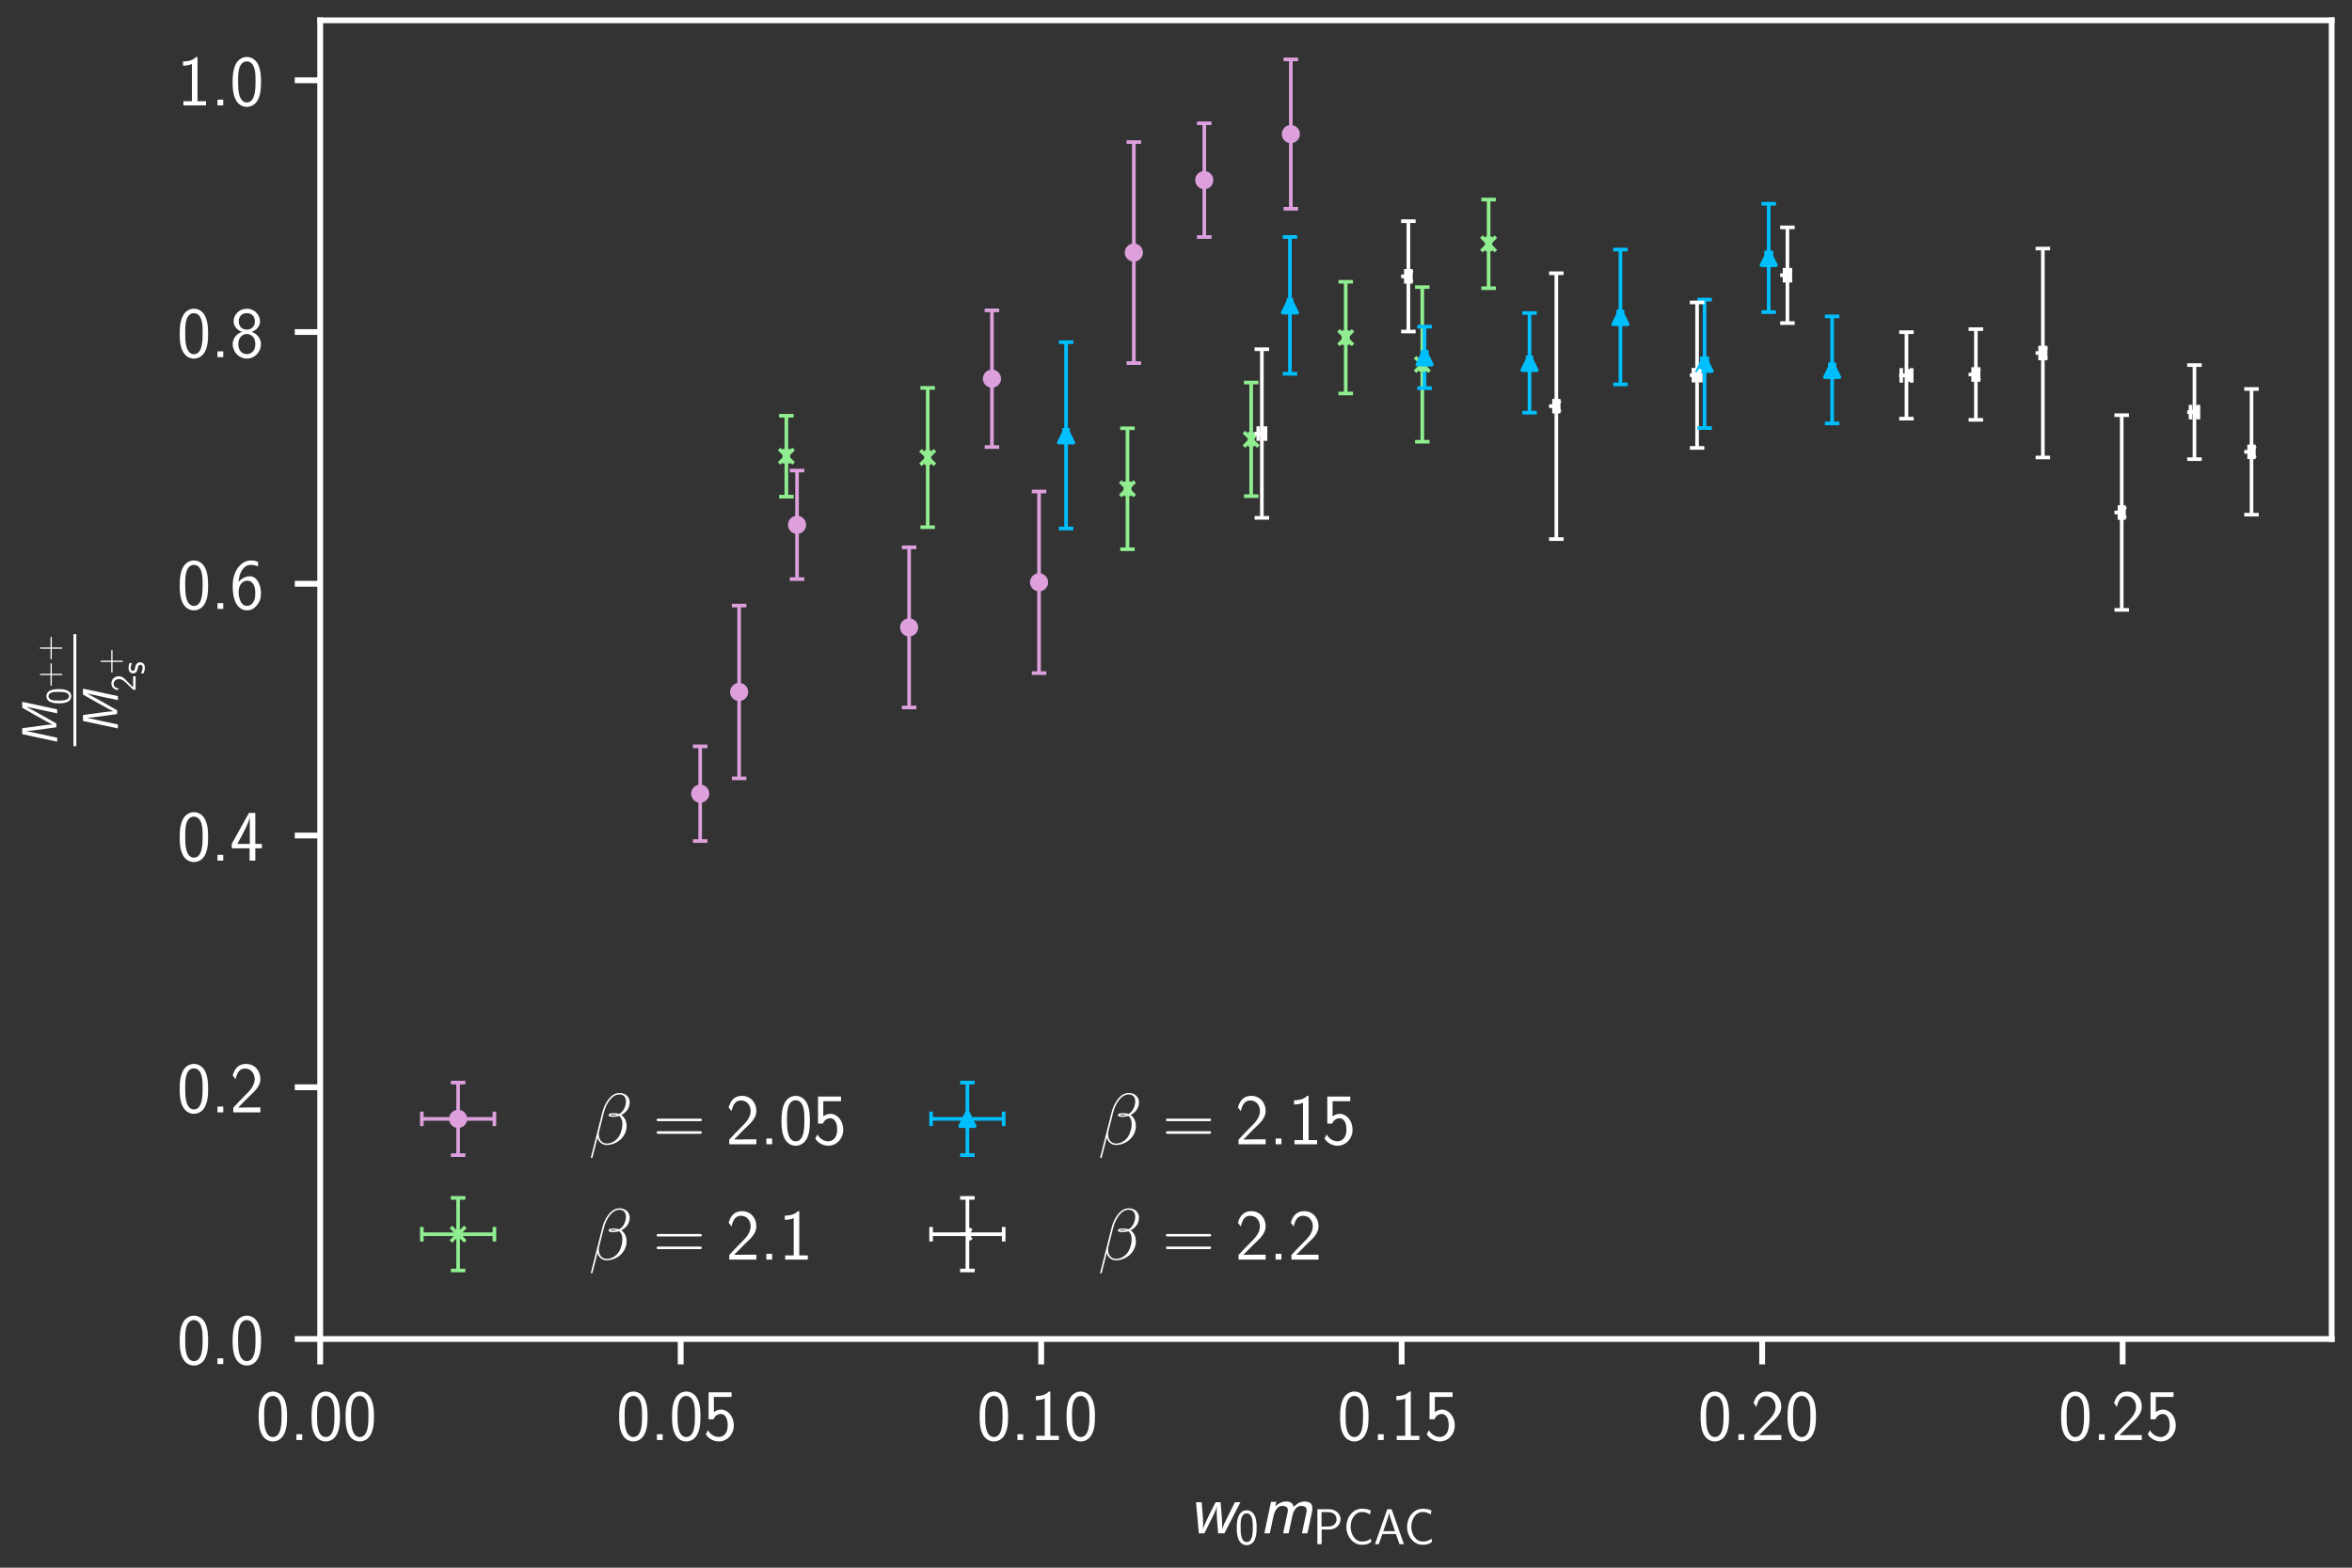 <?xml version="1.0" encoding="utf-8" standalone="no"?>
<!DOCTYPE svg PUBLIC "-//W3C//DTD SVG 1.1//EN"
  "http://www.w3.org/Graphics/SVG/1.1/DTD/svg11.dtd">
<!-- Created with matplotlib (https://matplotlib.org/) -->
<svg height="216pt" version="1.1" viewBox="0 0 324 216" width="324pt" xmlns="http://www.w3.org/2000/svg" xmlns:xlink="http://www.w3.org/1999/xlink">
 <rect x="0" y="0" width="324" height="216" fill="#333333" stroke="none"/>
 <defs>
  <style type="text/css">*{stroke-linecap:butt;stroke-linejoin:round;}</style>
 </defs>
 <g id="figure_1">
  <g id="patch_1">
   <path d="M 0 216 
L 324 216 
L 324 0 
L 0 0 
z
" style="fill:none;"/>
  </g>
  <g id="axes_1">
   <g id="patch_2">
    <path d="M 44.108 184.489 
L 321.2 184.489 
L 321.2 2.8 
L 44.108 2.8 
z
" style="fill:none;"/>
   </g>
   <g id="matplotlib.axis_1">
    <g id="xtick_1">
     <g id="line2d_1">
      <defs>
       <path d="M 0 0 
L 0 3.5 
" id="m3d41e8d9a0" style="stroke:#ffffff;stroke-width:0.8;"/>
      </defs>
      <g>
       <use style="fill:#ffffff;stroke:#ffffff;stroke-width:0.8;" x="44.108" xlink:href="#m3d41e8d9a0" y="184.489"/>
      </g>
     </g>
     <g id="text_1">
      <!-- $\mathdefault{0.00}$ -->
      <g style="fill:#ffffff;" transform="translate(35.253 198.407)scale(0.1 -0.1)">
       <defs>
        <path d="M 43.094 32.391 
C 43.094 38.109 43 48.75 38.906 56.984 
C 34.797 64.891 28.203 67 23.5 67 
C 16.703 67 10.906 62.984 7.906 56.578 
C 4.703 49.859 3.797 42.938 3.797 32.391 
C 3.797 25.172 4.094 16.344 7.703 8.609 
C 11.797 0.094 18.703 -2 23.406 -2 
C 29.594 -2 35.594 1.297 39 8.203 
C 42.5 15.438 43.094 23.359 43.094 32.391 
z
M 23.406 4.094 
C 15.797 4.094 13.5 12.828 12.797 15.734 
C 11.594 20.75 11.406 25.562 11.406 33.5 
C 11.406 39.719 11.406 46.75 13.297 52.266 
C 15.594 58.688 19.594 60.891 23.406 60.891 
C 30.797 60.891 33.203 53.469 34 50.859 
C 35.5 45.547 35.5 39.312 35.5 33.5 
C 35.5 24.156 35.5 4.094 23.406 4.094 
z
" id="CMSS17-48"/>
        <path d="M 17 8 
L 9 8 
L 9 0 
L 17 0 
z
" id="CMSS17-46"/>
       </defs>
       <use transform="scale(0.996)" xlink:href="#CMSS17-48"/>
       <use transform="translate(46.844 0)scale(0.996)" xlink:href="#CMSS17-46"/>
       <use transform="translate(72.868 0)scale(0.996)" xlink:href="#CMSS17-48"/>
       <use transform="translate(119.711 0)scale(0.996)" xlink:href="#CMSS17-48"/>
      </g>
     </g>
    </g>
    <g id="xtick_2">
     <g id="line2d_2">
      <g>
       <use style="fill:#ffffff;stroke:#ffffff;stroke-width:0.8;" x="93.768" xlink:href="#m3d41e8d9a0" y="184.489"/>
      </g>
     </g>
     <g id="text_2">
      <!-- $\mathdefault{0.05}$ -->
      <g style="fill:#ffffff;" transform="translate(84.912 198.407)scale(0.1 -0.1)">
       <defs>
        <path d="M 14.594 59.594 
L 39.094 59.594 
L 39.094 66 
L 7.297 66 
L 7.297 28.594 
L 14 28.594 
C 15.797 32.859 19.5 36 24.297 36 
C 28.797 36 33.797 31.938 33.797 20.297 
C 33.797 7.844 26.703 4.188 21.5 4.188 
C 15.094 4.188 9.203 8.141 6.594 13.609 
L 3.406 7.938 
C 8 0.797 15.5 -2 21.5 -2 
C 33.094 -2 42.203 7.938 42.203 20.094 
C 42.203 32.547 34.094 42.094 24.406 42.094 
C 20.906 42.094 17.5 40.891 14.594 38.5 
z
" id="CMSS17-53"/>
       </defs>
       <use transform="scale(0.996)" xlink:href="#CMSS17-48"/>
       <use transform="translate(46.844 0)scale(0.996)" xlink:href="#CMSS17-46"/>
       <use transform="translate(72.868 0)scale(0.996)" xlink:href="#CMSS17-48"/>
       <use transform="translate(119.711 0)scale(0.996)" xlink:href="#CMSS17-53"/>
      </g>
     </g>
    </g>
    <g id="xtick_3">
     <g id="line2d_3">
      <g>
       <use style="fill:#ffffff;stroke:#ffffff;stroke-width:0.8;" x="143.427" xlink:href="#m3d41e8d9a0" y="184.489"/>
      </g>
     </g>
     <g id="text_3">
      <!-- $\mathdefault{0.10}$ -->
      <g style="fill:#ffffff;" transform="translate(134.572 198.407)scale(0.1 -0.1)">
       <defs>
        <path d="M 28.406 67 
L 26.5 67 
C 21.094 61.703 14.797 60.969 8.406 60.797 
L 8.406 55 
C 11.297 55.094 16 55.297 20.703 57.391 
L 20.703 5.797 
L 8.906 5.797 
L 8.906 0 
L 40.203 0 
L 40.203 5.797 
L 28.406 5.797 
z
" id="CMSS17-49"/>
       </defs>
       <use transform="scale(0.996)" xlink:href="#CMSS17-48"/>
       <use transform="translate(46.844 0)scale(0.996)" xlink:href="#CMSS17-46"/>
       <use transform="translate(72.868 0)scale(0.996)" xlink:href="#CMSS17-49"/>
       <use transform="translate(119.711 0)scale(0.996)" xlink:href="#CMSS17-48"/>
      </g>
     </g>
    </g>
    <g id="xtick_4">
     <g id="line2d_4">
      <g>
       <use style="fill:#ffffff;stroke:#ffffff;stroke-width:0.8;" x="193.087" xlink:href="#m3d41e8d9a0" y="184.489"/>
      </g>
     </g>
     <g id="text_4">
      <!-- $\mathdefault{0.15}$ -->
      <g style="fill:#ffffff;" transform="translate(184.231 198.407)scale(0.1 -0.1)">
       <use transform="scale(0.996)" xlink:href="#CMSS17-48"/>
       <use transform="translate(46.844 0)scale(0.996)" xlink:href="#CMSS17-46"/>
       <use transform="translate(72.868 0)scale(0.996)" xlink:href="#CMSS17-49"/>
       <use transform="translate(119.711 0)scale(0.996)" xlink:href="#CMSS17-53"/>
      </g>
     </g>
    </g>
    <g id="xtick_5">
     <g id="line2d_5">
      <g>
       <use style="fill:#ffffff;stroke:#ffffff;stroke-width:0.8;" x="242.746" xlink:href="#m3d41e8d9a0" y="184.489"/>
      </g>
     </g>
     <g id="text_5">
      <!-- $\mathdefault{0.20}$ -->
      <g style="fill:#ffffff;" transform="translate(233.891 198.407)scale(0.1 -0.1)">
       <defs>
        <path d="M 25.797 21.141 
C 28.594 24.031 32.797 27.516 35.703 31 
C 38.5 34.391 42.203 39.172 42.203 46.141 
C 42.203 57.109 34.797 67 22.203 67 
C 12.297 67 6.594 60.797 3.906 51.125 
L 7.797 45.75 
C 10 54.812 13.094 60.594 20.906 60.594 
C 29.5 60.594 34.297 53.609 34.297 45.938 
C 34.297 36.781 27.297 29.703 22 24.422 
C 16.094 18.547 10.297 12.578 4.703 6.391 
L 4.703 0 
L 42.203 0 
L 42.203 6.797 
L 25.203 6.797 
C 24 6.797 22.797 6.688 21.594 6.688 
L 11.594 6.688 
L 11.594 6.797 
z
" id="CMSS17-50"/>
       </defs>
       <use transform="scale(0.996)" xlink:href="#CMSS17-48"/>
       <use transform="translate(46.844 0)scale(0.996)" xlink:href="#CMSS17-46"/>
       <use transform="translate(72.868 0)scale(0.996)" xlink:href="#CMSS17-50"/>
       <use transform="translate(119.711 0)scale(0.996)" xlink:href="#CMSS17-48"/>
      </g>
     </g>
    </g>
    <g id="xtick_6">
     <g id="line2d_6">
      <g>
       <use style="fill:#ffffff;stroke:#ffffff;stroke-width:0.8;" x="292.406" xlink:href="#m3d41e8d9a0" y="184.489"/>
      </g>
     </g>
     <g id="text_6">
      <!-- $\mathdefault{0.25}$ -->
      <g style="fill:#ffffff;" transform="translate(283.55 198.407)scale(0.1 -0.1)">
       <use transform="scale(0.996)" xlink:href="#CMSS17-48"/>
       <use transform="translate(46.844 0)scale(0.996)" xlink:href="#CMSS17-46"/>
       <use transform="translate(72.868 0)scale(0.996)" xlink:href="#CMSS17-50"/>
       <use transform="translate(119.711 0)scale(0.996)" xlink:href="#CMSS17-53"/>
      </g>
     </g>
    </g>
    <g id="text_7">
     <!-- $w_0 m_{\mathrm{PCAC}}$ -->
     <g style="fill:#ffffff;" transform="translate(163.723 211.263)scale(0.1 -0.1)">
      <defs>
       <path d="M 71.797 43 
L 64.203 43 
L 53.297 21.297 
C 50.5 15.797 47.5 9.188 46.5 5.797 
L 46.406 5.797 
C 46.5 7 46.594 8.891 46.594 10.594 
C 46.594 15.5 45.906 24.797 45.797 25.594 
L 44.406 43 
L 37.5 43 
C 36.297 40.688 22.203 13.797 20 5.797 
L 19.906 5.797 
C 20.203 7.594 20.203 8.797 20.203 12.391 
C 20.203 18 19.906 22.188 19.594 25.797 
L 18.203 43 
L 10.406 43 
L 14.297 0 
L 21.906 0 
C 22.594 1.297 25.297 6.688 26.5 9.094 
C 31.203 18.391 38.203 32.094 39.297 37.188 
L 39.406 37.188 
C 39.094 35.391 39 32.797 39 30.297 
C 39 24.297 39.297 20.188 39.797 14.391 
L 41 0 
L 49.703 0 
z
" id="CMSSI17-119"/>
       <path d="M 73.297 29.547 
C 73.5 30.344 73.797 32.766 73.797 34.578 
C 73.797 37.188 73.797 44 63.406 44 
C 55.594 44 50.406 39.094 47.797 36.484 
C 47 41.891 43.203 44 37.406 44 
C 29.906 44 24.406 39.188 22.594 37.281 
L 23.906 43.484 
L 16.594 43.484 
L 7.406 0 
L 15 0 
L 19.594 21.703 
C 20.5 26.125 23.094 37.891 32.297 37.891 
C 36.906 37.891 39.906 36.281 39.906 31.859 
C 39.906 30.453 39.797 30.047 39.703 29.547 
L 33.406 0 
L 41 0 
L 45.594 21.703 
C 46.5 26.125 49.094 37.891 58.297 37.891 
C 62.906 37.891 65.906 36.281 65.906 31.859 
C 65.906 30.453 65.797 30.047 65.703 29.547 
L 59.406 0 
L 67 0 
z
" id="CMSSI17-109"/>
       <path d="M 32.906 29 
C 44.906 29 54.703 38.234 54.703 49.047 
C 54.703 59.656 45.297 69 32.297 69 
L 8.906 69 
L 8.906 0 
L 17.297 0 
L 17.297 29 
z
M 30.094 63.391 
C 41.703 63.391 46.797 56.219 46.797 49.047 
C 46.797 42.359 42.094 34.797 30.094 34.797 
L 17.094 34.797 
L 17.094 63.391 
z
" id="CMSS17-80"/>
       <path d="M 54.703 11.016 
C 48 6.5 44.906 5.188 36.797 5.188 
C 22.797 5.188 14.594 20.375 14.594 34.234 
C 14.594 49.016 23 63.594 37.203 63.594 
C 43.594 63.594 47.797 61.781 52.906 58.562 
L 54.297 66.484 
C 49.5 68.891 43.406 70 37.297 70 
C 18.094 70 6.203 52.234 6.203 34.234 
C 6.203 14.438 20.297 -1.203 36.297 -1.203 
C 44.906 -1.203 47.906 -0.5 55.297 4.188 
z
" id="CMSS17-67"/>
       <path d="M 35.5 69 
L 26.906 69 
L 2.594 0 
L 10.203 0 
L 17.203 20 
L 44 20 
L 51.094 0 
L 59.797 0 
z
M 42.094 25.594 
L 19.094 25.594 
C 23.906 39.531 29.906 56.844 30.594 61.312 
L 30.703 61.312 
C 31.406 57.234 33.406 51.266 35.094 46.188 
z
" id="CMSS17-65"/>
      </defs>
      <use transform="scale(0.996)" xlink:href="#CMSSI17-119"/>
      <use transform="translate(63.82 -14.944)scale(0.697)" xlink:href="#CMSS17-48"/>
      <use transform="translate(97.108 0)scale(0.996)" xlink:href="#CMSSI17-109"/>
      <use transform="translate(171.337 -14.944)scale(0.697)" xlink:href="#CMSS17-80"/>
      <use transform="translate(213.152 -14.944)scale(0.697)" xlink:href="#CMSS17-67"/>
      <use transform="translate(255.051 -14.944)scale(0.697)" xlink:href="#CMSS17-65"/>
      <use transform="translate(296.781 -14.944)scale(0.697)" xlink:href="#CMSS17-67"/>
     </g>
    </g>
   </g>
   <g id="matplotlib.axis_2">
    <g id="ytick_1">
     <g id="line2d_7">
      <defs>
       <path d="M 0 0 
L -3.5 0 
" id="mf38bda8c20" style="stroke:#ffffff;stroke-width:0.8;"/>
      </defs>
      <g>
       <use style="fill:#ffffff;stroke:#ffffff;stroke-width:0.8;" x="44.108" xlink:href="#mf38bda8c20" y="184.489"/>
      </g>
     </g>
     <g id="text_8">
      <!-- $\mathdefault{0.0}$ -->
      <g style="fill:#ffffff;" transform="translate(24.378 187.948)scale(0.1 -0.1)">
       <use transform="scale(0.996)" xlink:href="#CMSS17-48"/>
       <use transform="translate(46.844 0)scale(0.996)" xlink:href="#CMSS17-46"/>
       <use transform="translate(72.868 0)scale(0.996)" xlink:href="#CMSS17-48"/>
      </g>
     </g>
    </g>
    <g id="ytick_2">
     <g id="line2d_8">
      <g>
       <use style="fill:#ffffff;stroke:#ffffff;stroke-width:0.8;" x="44.108" xlink:href="#mf38bda8c20" y="149.804"/>
      </g>
     </g>
     <g id="text_9">
      <!-- $\mathdefault{0.2}$ -->
      <g style="fill:#ffffff;" transform="translate(24.378 153.263)scale(0.1 -0.1)">
       <use transform="scale(0.996)" xlink:href="#CMSS17-48"/>
       <use transform="translate(46.844 0)scale(0.996)" xlink:href="#CMSS17-46"/>
       <use transform="translate(72.868 0)scale(0.996)" xlink:href="#CMSS17-50"/>
      </g>
     </g>
    </g>
    <g id="ytick_3">
     <g id="line2d_9">
      <g>
       <use style="fill:#ffffff;stroke:#ffffff;stroke-width:0.8;" x="44.108" xlink:href="#mf38bda8c20" y="115.119"/>
      </g>
     </g>
     <g id="text_10">
      <!-- $\mathdefault{0.4}$ -->
      <g style="fill:#ffffff;" transform="translate(24.378 118.579)scale(0.1 -0.1)">
       <defs>
        <path d="M 35.203 17 
L 44.297 17 
L 44.297 23.094 
L 35.203 23.094 
L 35.203 66 
L 26.406 66 
L 2.594 23.094 
L 2.594 17 
L 27.297 17 
L 27.297 0 
L 35.203 0 
z
M 10.297 23.094 
C 16.094 33.422 27.594 54.281 27.594 61.359 
L 27.594 23.094 
z
" id="CMSS17-52"/>
       </defs>
       <use transform="scale(0.996)" xlink:href="#CMSS17-48"/>
       <use transform="translate(46.844 0)scale(0.996)" xlink:href="#CMSS17-46"/>
       <use transform="translate(72.868 0)scale(0.996)" xlink:href="#CMSS17-52"/>
      </g>
     </g>
    </g>
    <g id="ytick_4">
     <g id="line2d_10">
      <g>
       <use style="fill:#ffffff;stroke:#ffffff;stroke-width:0.8;" x="44.108" xlink:href="#mf38bda8c20" y="80.435"/>
      </g>
     </g>
     <g id="text_11">
      <!-- $\mathdefault{0.6}$ -->
      <g style="fill:#ffffff;" transform="translate(24.378 83.894)scale(0.1 -0.1)">
       <defs>
        <path d="M 39 64.984 
C 34.797 66.688 31.797 67 29 67 
C 16 67 3.906 53.25 3.906 31.609 
C 3.906 4.188 15.406 -2 23.594 -2 
C 28.094 -2 32.594 -0.609 36.906 4.391 
C 41.297 9.672 43 14.062 43 21.75 
C 43 34.109 36.906 45.094 27.797 45.094 
C 21.203 45.094 15.5 41.594 12 37.203 
C 13 51.406 19.594 60.891 29.094 60.891 
C 31.703 60.891 35.094 60.484 39 58.75 
z
M 12.094 21.438 
C 12.094 22.234 12.094 22.734 12.203 24.234 
C 12.203 32.016 16.703 39 24 39 
C 28.703 39 31.094 36.5 32.906 33.406 
C 35 29.516 35.094 25.828 35.094 21.75 
C 35.094 17.859 35.094 13.969 32.797 9.969 
C 30.906 6.891 28.406 4.188 23.594 4.188 
C 14.094 4.188 12.5 17.453 12.094 21.438 
z
" id="CMSS17-54"/>
       </defs>
       <use transform="scale(0.996)" xlink:href="#CMSS17-48"/>
       <use transform="translate(46.844 0)scale(0.996)" xlink:href="#CMSS17-46"/>
       <use transform="translate(72.868 0)scale(0.996)" xlink:href="#CMSS17-54"/>
      </g>
     </g>
    </g>
    <g id="ytick_5">
     <g id="line2d_11">
      <g>
       <use style="fill:#ffffff;stroke:#ffffff;stroke-width:0.8;" x="44.108" xlink:href="#mf38bda8c20" y="45.75"/>
      </g>
     </g>
     <g id="text_12">
      <!-- $\mathdefault{0.8}$ -->
      <g style="fill:#ffffff;" transform="translate(24.378 49.209)scale(0.1 -0.1)">
       <defs>
        <path d="M 30.203 35.094 
C 37.797 37.594 41.703 43.641 41.703 49.594 
C 41.703 58.969 33.703 67 23.5 67 
C 12.906 67 5.203 58.672 5.203 49.594 
C 5.203 43.734 9 37.688 16.703 35.094 
C 6.906 31.297 3.906 23.688 3.906 18 
C 3.906 7 12.797 -2 23.406 -2 
C 34.406 -2 43 7.188 43 18 
C 43 24.594 39.094 31.594 30.203 35.094 
z
M 23.5 38.094 
C 16.797 38.094 12.297 42.625 12.297 49.484 
C 12.297 56.453 16.797 60.891 23.5 60.891 
C 29.703 60.891 34.594 56.859 34.594 49.484 
C 34.594 42.234 29.797 38.094 23.5 38.094 
z
M 23.5 4.188 
C 17.797 4.188 11.703 8.094 11.703 18.094 
C 11.703 28.391 18.5 32 23.406 32 
C 28.797 32 35.203 28.188 35.203 18.094 
C 35.203 7.688 28.594 4.188 23.5 4.188 
z
" id="CMSS17-56"/>
       </defs>
       <use transform="scale(0.996)" xlink:href="#CMSS17-48"/>
       <use transform="translate(46.844 0)scale(0.996)" xlink:href="#CMSS17-46"/>
       <use transform="translate(72.868 0)scale(0.996)" xlink:href="#CMSS17-56"/>
      </g>
     </g>
    </g>
    <g id="ytick_6">
     <g id="line2d_12">
      <g>
       <use style="fill:#ffffff;stroke:#ffffff;stroke-width:0.8;" x="44.108" xlink:href="#mf38bda8c20" y="11.065"/>
      </g>
     </g>
     <g id="text_13">
      <!-- $\mathdefault{1.0}$ -->
      <g style="fill:#ffffff;" transform="translate(24.378 14.525)scale(0.1 -0.1)">
       <use transform="scale(0.996)" xlink:href="#CMSS17-49"/>
       <use transform="translate(46.844 0)scale(0.996)" xlink:href="#CMSS17-46"/>
       <use transform="translate(72.868 0)scale(0.996)" xlink:href="#CMSS17-48"/>
      </g>
     </g>
    </g>
    <g id="text_14">
     <!-- $\frac{M_{0^{++}}}{M_{2^+_{\mathrm{s}}}}$ -->
     <g style="fill:#ffffff;" transform="translate(12.806 102.815)rotate(-90)scale(0.1 -0.1)">
      <defs>
       <path d="M 87.703 69 
L 76 69 
L 59.406 39.859 
L 51.094 24.844 
C 48.5 20.172 44.094 12.234 43 9.25 
L 42.906 9.25 
C 42.906 14.422 42 21.766 41.297 26.734 
L 35.5 69 
L 23.797 69 
L 9 0 
L 16.797 0 
L 30 61.125 
L 30 60.031 
C 30 56.359 31.594 43.328 32.703 35.281 
L 37.406 1.594 
L 44.906 1.594 
L 62.406 32.297 
L 70.594 47.109 
C 71 47.812 77.797 60.234 77.906 60.828 
L 78 60.828 
L 65 0 
L 72.906 0 
z
" id="CMSSI17-77"/>
       <path d="M 38.297 23 
L 64.703 23 
C 66.094 23 67.797 23 67.797 24.688 
C 67.797 26.5 66.203 26.5 64.703 26.5 
L 38.297 26.5 
L 38.297 52.891 
C 38.297 54.297 38.297 56 36.594 56 
C 34.797 56 34.797 54.391 34.797 52.891 
L 34.797 26.5 
L 8.297 26.5 
C 6.906 26.5 5.203 26.5 5.203 24.797 
C 5.203 23 6.797 23 8.297 23 
L 34.797 23 
L 34.797 -3.031 
C 34.797 -4.406 34.797 -6.109 36.5 -6.109 
C 38.297 -6.109 38.297 -4.516 38.297 -3.031 
z
" id="CMSS17-43"/>
       <path d="M 32.203 40.984 
C 26.297 43.797 21.703 44 18.703 44 
C 11.594 44 3.094 41.484 3.094 31.391 
C 3.094 21.297 14.094 19.094 17.094 18.484 
C 21.703 17.594 26.797 16.594 26.797 11.594 
C 26.797 5.297 19.594 5.297 18.297 5.297 
C 14.297 5.297 8.797 6.391 3.797 9.984 
L 2.594 3.297 
C 8.297 0 13.797 -1 18.406 -1 
C 30.703 -1 33.797 6.5 33.797 12.188 
C 33.797 17.094 31 20.391 29.094 21.891 
C 25.797 24.484 24.594 24.797 16.406 26.484 
C 15 26.688 10.094 27.797 10.094 32.297 
C 10.094 37.984 16.406 37.984 17.797 37.984 
C 24.297 37.984 28.297 35.984 31 34.484 
z
" id="CMSS17-115"/>
      </defs>
      <use transform="translate(0 49.32)scale(0.697)" xlink:href="#CMSSI17-77"/>
      <use transform="translate(57.173 30.884)scale(0.498)" xlink:href="#CMSS17-48"/>
      <use transform="translate(80.595 45.275)scale(0.498)" xlink:href="#CMSS17-43"/>
      <use transform="translate(117.029 45.275)scale(0.498)" xlink:href="#CMSS17-43"/>
      <use transform="translate(18.217 -34.355)scale(0.697)" xlink:href="#CMSSI17-77"/>
      <use transform="translate(75.39 -58.721)scale(0.498)" xlink:href="#CMSS17-50"/>
      <use transform="translate(98.812 -38.401)scale(0.498)" xlink:href="#CMSS17-43"/>
      <use transform="translate(98.812 -70.977)scale(0.498)" xlink:href="#CMSS17-115"/>
      <path d="M 0 22.914 
L 154.459 22.914 
L 154.459 26.899 
L 0 26.899 
L 0 22.914 
z
"/>
     </g>
    </g>
   </g>
   <g id="LineCollection_1">
    <path clip-path="url(#p08eb93e462)" d="M 177.647 18.474 
L 177.99 18.474 
" style="fill:none;stroke:#dda0dd;stroke-width:0.5;"/>
    <path clip-path="url(#p08eb93e462)" d="M 165.514 24.821 
L 166.273 24.821 
" style="fill:none;stroke:#dda0dd;stroke-width:0.5;"/>
    <path clip-path="url(#p08eb93e462)" d="M 155.983 34.798 
L 156.406 34.798 
" style="fill:none;stroke:#dda0dd;stroke-width:0.5;"/>
    <path clip-path="url(#p08eb93e462)" d="M 143.038 80.229 
L 143.229 80.229 
" style="fill:none;stroke:#dda0dd;stroke-width:0.5;"/>
    <path clip-path="url(#p08eb93e462)" d="M 136.445 52.177 
L 136.845 52.177 
" style="fill:none;stroke:#dda0dd;stroke-width:0.5;"/>
    <path clip-path="url(#p08eb93e462)" d="M 124.964 86.444 
L 125.506 86.444 
" style="fill:none;stroke:#dda0dd;stroke-width:0.5;"/>
    <path clip-path="url(#p08eb93e462)" d="M 109.622 72.312 
L 109.971 72.312 
" style="fill:none;stroke:#dda0dd;stroke-width:0.5;"/>
    <path clip-path="url(#p08eb93e462)" d="M 101.535 95.339 
L 102.104 95.339 
" style="fill:none;stroke:#dda0dd;stroke-width:0.5;"/>
    <path clip-path="url(#p08eb93e462)" d="M 96.166 109.354 
L 96.742 109.354 
" style="fill:none;stroke:#dda0dd;stroke-width:0.5;"/>
   </g>
   <g id="LineCollection_2">
    <path clip-path="url(#p08eb93e462)" d="M 177.819 28.762 
L 177.819 8.185 
" style="fill:none;stroke:#dda0dd;stroke-width:0.5;"/>
    <path clip-path="url(#p08eb93e462)" d="M 165.893 32.656 
L 165.893 16.987 
" style="fill:none;stroke:#dda0dd;stroke-width:0.5;"/>
    <path clip-path="url(#p08eb93e462)" d="M 156.194 50.022 
L 156.194 19.574 
" style="fill:none;stroke:#dda0dd;stroke-width:0.5;"/>
    <path clip-path="url(#p08eb93e462)" d="M 143.134 92.739 
L 143.134 67.72 
" style="fill:none;stroke:#dda0dd;stroke-width:0.5;"/>
    <path clip-path="url(#p08eb93e462)" d="M 136.645 61.594 
L 136.645 42.76 
" style="fill:none;stroke:#dda0dd;stroke-width:0.5;"/>
    <path clip-path="url(#p08eb93e462)" d="M 125.235 97.477 
L 125.235 75.411 
" style="fill:none;stroke:#dda0dd;stroke-width:0.5;"/>
    <path clip-path="url(#p08eb93e462)" d="M 109.796 79.792 
L 109.796 64.831 
" style="fill:none;stroke:#dda0dd;stroke-width:0.5;"/>
    <path clip-path="url(#p08eb93e462)" d="M 101.819 107.244 
L 101.819 83.433 
" style="fill:none;stroke:#dda0dd;stroke-width:0.5;"/>
    <path clip-path="url(#p08eb93e462)" d="M 96.454 115.876 
L 96.454 102.832 
" style="fill:none;stroke:#dda0dd;stroke-width:0.5;"/>
   </g>
   <g id="LineCollection_3">
    <path clip-path="url(#p08eb93e462)" d="M 204.818 33.603 
L 205.311 33.603 
" style="fill:none;stroke:#90ee90;stroke-width:0.5;"/>
    <path clip-path="url(#p08eb93e462)" d="M 195.705 50.212 
L 196.157 50.212 
" style="fill:none;stroke:#90ee90;stroke-width:0.5;"/>
    <path clip-path="url(#p08eb93e462)" d="M 185.079 46.521 
L 185.683 46.521 
" style="fill:none;stroke:#90ee90;stroke-width:0.5;"/>
    <path clip-path="url(#p08eb93e462)" d="M 172.131 60.529 
L 172.58 60.529 
" style="fill:none;stroke:#90ee90;stroke-width:0.5;"/>
    <path clip-path="url(#p08eb93e462)" d="M 155.021 67.341 
L 155.61 67.341 
" style="fill:none;stroke:#90ee90;stroke-width:0.5;"/>
    <path clip-path="url(#p08eb93e462)" d="M 127.579 63.039 
L 128.012 63.039 
" style="fill:none;stroke:#90ee90;stroke-width:0.5;"/>
    <path clip-path="url(#p08eb93e462)" d="M 108.042 62.855 
L 108.608 62.855 
" style="fill:none;stroke:#90ee90;stroke-width:0.5;"/>
   </g>
   <g id="LineCollection_4">
    <path clip-path="url(#p08eb93e462)" d="M 205.064 39.713 
L 205.064 27.493 
" style="fill:none;stroke:#90ee90;stroke-width:0.5;"/>
    <path clip-path="url(#p08eb93e462)" d="M 195.931 60.865 
L 195.931 39.558 
" style="fill:none;stroke:#90ee90;stroke-width:0.5;"/>
    <path clip-path="url(#p08eb93e462)" d="M 185.381 54.219 
L 185.381 38.824 
" style="fill:none;stroke:#90ee90;stroke-width:0.5;"/>
    <path clip-path="url(#p08eb93e462)" d="M 172.355 68.356 
L 172.355 52.701 
" style="fill:none;stroke:#90ee90;stroke-width:0.5;"/>
    <path clip-path="url(#p08eb93e462)" d="M 155.315 75.675 
L 155.315 59.007 
" style="fill:none;stroke:#90ee90;stroke-width:0.5;"/>
    <path clip-path="url(#p08eb93e462)" d="M 127.795 72.634 
L 127.795 53.444 
" style="fill:none;stroke:#90ee90;stroke-width:0.5;"/>
    <path clip-path="url(#p08eb93e462)" d="M 108.325 68.427 
L 108.325 57.283 
" style="fill:none;stroke:#90ee90;stroke-width:0.5;"/>
   </g>
   <g id="LineCollection_5">
    <path clip-path="url(#p08eb93e462)" d="M 252.062 50.963 
L 252.71 50.963 
" style="fill:none;stroke:#00bfff;stroke-width:0.5;"/>
    <path clip-path="url(#p08eb93e462)" d="M 243.292 35.537 
L 244.007 35.537 
" style="fill:none;stroke:#00bfff;stroke-width:0.5;"/>
    <path clip-path="url(#p08eb93e462)" d="M 234.424 50.13 
L 235.202 50.13 
" style="fill:none;stroke:#00bfff;stroke-width:0.5;"/>
    <path clip-path="url(#p08eb93e462)" d="M 222.928 43.675 
L 223.513 43.675 
" style="fill:none;stroke:#00bfff;stroke-width:0.5;"/>
    <path clip-path="url(#p08eb93e462)" d="M 210.438 49.998 
L 210.961 49.998 
" style="fill:none;stroke:#00bfff;stroke-width:0.5;"/>
    <path clip-path="url(#p08eb93e462)" d="M 195.935 49.24 
L 196.546 49.24 
" style="fill:none;stroke:#00bfff;stroke-width:0.5;"/>
    <path clip-path="url(#p08eb93e462)" d="M 177.485 42.077 
L 177.904 42.077 
" style="fill:none;stroke:#00bfff;stroke-width:0.5;"/>
    <path clip-path="url(#p08eb93e462)" d="M 146.592 59.98 
L 147.127 59.98 
" style="fill:none;stroke:#00bfff;stroke-width:0.5;"/>
   </g>
   <g id="LineCollection_6">
    <path clip-path="url(#p08eb93e462)" d="M 252.386 58.337 
L 252.386 43.589 
" style="fill:none;stroke:#00bfff;stroke-width:0.5;"/>
    <path clip-path="url(#p08eb93e462)" d="M 243.649 42.999 
L 243.649 28.074 
" style="fill:none;stroke:#00bfff;stroke-width:0.5;"/>
    <path clip-path="url(#p08eb93e462)" d="M 234.813 58.979 
L 234.813 41.28 
" style="fill:none;stroke:#00bfff;stroke-width:0.5;"/>
    <path clip-path="url(#p08eb93e462)" d="M 223.221 52.962 
L 223.221 34.387 
" style="fill:none;stroke:#00bfff;stroke-width:0.5;"/>
    <path clip-path="url(#p08eb93e462)" d="M 210.7 56.862 
L 210.7 43.134 
" style="fill:none;stroke:#00bfff;stroke-width:0.5;"/>
    <path clip-path="url(#p08eb93e462)" d="M 196.241 53.478 
L 196.241 45.003 
" style="fill:none;stroke:#00bfff;stroke-width:0.5;"/>
    <path clip-path="url(#p08eb93e462)" d="M 177.695 51.501 
L 177.695 32.653 
" style="fill:none;stroke:#00bfff;stroke-width:0.5;"/>
    <path clip-path="url(#p08eb93e462)" d="M 146.859 72.817 
L 146.859 47.144 
" style="fill:none;stroke:#00bfff;stroke-width:0.5;"/>
   </g>
   <g id="LineCollection_7">
    <path clip-path="url(#p08eb93e462)" d="M 309.827 62.254 
L 310.484 62.254 
" style="fill:none;stroke:#ffffff;stroke-width:0.5;"/>
    <path clip-path="url(#p08eb93e462)" d="M 301.756 56.782 
L 302.844 56.782 
" style="fill:none;stroke:#ffffff;stroke-width:0.5;"/>
    <path clip-path="url(#p08eb93e462)" d="M 291.967 70.618 
L 292.587 70.618 
" style="fill:none;stroke:#ffffff;stroke-width:0.5;"/>
    <path clip-path="url(#p08eb93e462)" d="M 281.031 48.639 
L 281.796 48.639 
" style="fill:none;stroke:#ffffff;stroke-width:0.5;"/>
    <path clip-path="url(#p08eb93e462)" d="M 271.812 51.598 
L 272.559 51.598 
" style="fill:none;stroke:#ffffff;stroke-width:0.5;"/>
    <path clip-path="url(#p08eb93e462)" d="M 261.907 51.724 
L 263.342 51.724 
" style="fill:none;stroke:#ffffff;stroke-width:0.5;"/>
    <path clip-path="url(#p08eb93e462)" d="M 245.83 37.921 
L 246.625 37.921 
" style="fill:none;stroke:#ffffff;stroke-width:0.5;"/>
    <path clip-path="url(#p08eb93e462)" d="M 233.28 51.695 
L 234.285 51.695 
" style="fill:none;stroke:#ffffff;stroke-width:0.5;"/>
    <path clip-path="url(#p08eb93e462)" d="M 214.074 55.961 
L 214.71 55.961 
" style="fill:none;stroke:#ffffff;stroke-width:0.5;"/>
    <path clip-path="url(#p08eb93e462)" d="M 193.661 38.077 
L 194.361 38.077 
" style="fill:none;stroke:#ffffff;stroke-width:0.5;"/>
    <path clip-path="url(#p08eb93e462)" d="M 173.329 59.736 
L 174.33 59.736 
" style="fill:none;stroke:#ffffff;stroke-width:0.5;"/>
   </g>
   <g id="LineCollection_8">
    <path clip-path="url(#p08eb93e462)" d="M 310.155 70.913 
L 310.155 53.596 
" style="fill:none;stroke:#ffffff;stroke-width:0.5;"/>
    <path clip-path="url(#p08eb93e462)" d="M 302.3 63.263 
L 302.3 50.301 
" style="fill:none;stroke:#ffffff;stroke-width:0.5;"/>
    <path clip-path="url(#p08eb93e462)" d="M 292.277 84.033 
L 292.277 57.203 
" style="fill:none;stroke:#ffffff;stroke-width:0.5;"/>
    <path clip-path="url(#p08eb93e462)" d="M 281.414 63.033 
L 281.414 34.245 
" style="fill:none;stroke:#ffffff;stroke-width:0.5;"/>
    <path clip-path="url(#p08eb93e462)" d="M 272.185 57.845 
L 272.185 45.351 
" style="fill:none;stroke:#ffffff;stroke-width:0.5;"/>
    <path clip-path="url(#p08eb93e462)" d="M 262.624 57.68 
L 262.624 45.769 
" style="fill:none;stroke:#ffffff;stroke-width:0.5;"/>
    <path clip-path="url(#p08eb93e462)" d="M 246.227 44.514 
L 246.227 31.327 
" style="fill:none;stroke:#ffffff;stroke-width:0.5;"/>
    <path clip-path="url(#p08eb93e462)" d="M 233.782 61.718 
L 233.782 41.672 
" style="fill:none;stroke:#ffffff;stroke-width:0.5;"/>
    <path clip-path="url(#p08eb93e462)" d="M 214.392 74.281 
L 214.392 37.641 
" style="fill:none;stroke:#ffffff;stroke-width:0.5;"/>
    <path clip-path="url(#p08eb93e462)" d="M 194.011 45.678 
L 194.011 30.476 
" style="fill:none;stroke:#ffffff;stroke-width:0.5;"/>
    <path clip-path="url(#p08eb93e462)" d="M 173.829 71.353 
L 173.829 48.119 
" style="fill:none;stroke:#ffffff;stroke-width:0.5;"/>
   </g>
   <g id="line2d_13">
    <defs>
     <path d="M 0 1 
L 0 -1 
" id="m16e1ed9b52" style="stroke:#dda0dd;stroke-width:0.5;"/>
    </defs>
    <g clip-path="url(#p08eb93e462)">
     <use style="fill:#dda0dd;stroke:#dda0dd;stroke-width:0.5;" x="177.647" xlink:href="#m16e1ed9b52" y="18.474"/>
     <use style="fill:#dda0dd;stroke:#dda0dd;stroke-width:0.5;" x="165.514" xlink:href="#m16e1ed9b52" y="24.821"/>
     <use style="fill:#dda0dd;stroke:#dda0dd;stroke-width:0.5;" x="155.983" xlink:href="#m16e1ed9b52" y="34.798"/>
     <use style="fill:#dda0dd;stroke:#dda0dd;stroke-width:0.5;" x="143.038" xlink:href="#m16e1ed9b52" y="80.229"/>
     <use style="fill:#dda0dd;stroke:#dda0dd;stroke-width:0.5;" x="136.445" xlink:href="#m16e1ed9b52" y="52.177"/>
     <use style="fill:#dda0dd;stroke:#dda0dd;stroke-width:0.5;" x="124.964" xlink:href="#m16e1ed9b52" y="86.444"/>
     <use style="fill:#dda0dd;stroke:#dda0dd;stroke-width:0.5;" x="109.622" xlink:href="#m16e1ed9b52" y="72.312"/>
     <use style="fill:#dda0dd;stroke:#dda0dd;stroke-width:0.5;" x="101.535" xlink:href="#m16e1ed9b52" y="95.339"/>
     <use style="fill:#dda0dd;stroke:#dda0dd;stroke-width:0.5;" x="96.166" xlink:href="#m16e1ed9b52" y="109.354"/>
    </g>
   </g>
   <g id="line2d_14">
    <g clip-path="url(#p08eb93e462)">
     <use style="fill:#dda0dd;stroke:#dda0dd;stroke-width:0.5;" x="177.99" xlink:href="#m16e1ed9b52" y="18.474"/>
     <use style="fill:#dda0dd;stroke:#dda0dd;stroke-width:0.5;" x="166.273" xlink:href="#m16e1ed9b52" y="24.821"/>
     <use style="fill:#dda0dd;stroke:#dda0dd;stroke-width:0.5;" x="156.406" xlink:href="#m16e1ed9b52" y="34.798"/>
     <use style="fill:#dda0dd;stroke:#dda0dd;stroke-width:0.5;" x="143.229" xlink:href="#m16e1ed9b52" y="80.229"/>
     <use style="fill:#dda0dd;stroke:#dda0dd;stroke-width:0.5;" x="136.845" xlink:href="#m16e1ed9b52" y="52.177"/>
     <use style="fill:#dda0dd;stroke:#dda0dd;stroke-width:0.5;" x="125.506" xlink:href="#m16e1ed9b52" y="86.444"/>
     <use style="fill:#dda0dd;stroke:#dda0dd;stroke-width:0.5;" x="109.971" xlink:href="#m16e1ed9b52" y="72.312"/>
     <use style="fill:#dda0dd;stroke:#dda0dd;stroke-width:0.5;" x="102.104" xlink:href="#m16e1ed9b52" y="95.339"/>
     <use style="fill:#dda0dd;stroke:#dda0dd;stroke-width:0.5;" x="96.742" xlink:href="#m16e1ed9b52" y="109.354"/>
    </g>
   </g>
   <g id="line2d_15">
    <defs>
     <path d="M 1 0 
L -1 -0 
" id="maee36c85b9" style="stroke:#dda0dd;stroke-width:0.5;"/>
    </defs>
    <g clip-path="url(#p08eb93e462)">
     <use style="fill:#dda0dd;stroke:#dda0dd;stroke-width:0.5;" x="177.819" xlink:href="#maee36c85b9" y="28.762"/>
     <use style="fill:#dda0dd;stroke:#dda0dd;stroke-width:0.5;" x="165.893" xlink:href="#maee36c85b9" y="32.656"/>
     <use style="fill:#dda0dd;stroke:#dda0dd;stroke-width:0.5;" x="156.194" xlink:href="#maee36c85b9" y="50.022"/>
     <use style="fill:#dda0dd;stroke:#dda0dd;stroke-width:0.5;" x="143.134" xlink:href="#maee36c85b9" y="92.739"/>
     <use style="fill:#dda0dd;stroke:#dda0dd;stroke-width:0.5;" x="136.645" xlink:href="#maee36c85b9" y="61.594"/>
     <use style="fill:#dda0dd;stroke:#dda0dd;stroke-width:0.5;" x="125.235" xlink:href="#maee36c85b9" y="97.477"/>
     <use style="fill:#dda0dd;stroke:#dda0dd;stroke-width:0.5;" x="109.796" xlink:href="#maee36c85b9" y="79.792"/>
     <use style="fill:#dda0dd;stroke:#dda0dd;stroke-width:0.5;" x="101.819" xlink:href="#maee36c85b9" y="107.244"/>
     <use style="fill:#dda0dd;stroke:#dda0dd;stroke-width:0.5;" x="96.454" xlink:href="#maee36c85b9" y="115.876"/>
    </g>
   </g>
   <g id="line2d_16">
    <g clip-path="url(#p08eb93e462)">
     <use style="fill:#dda0dd;stroke:#dda0dd;stroke-width:0.5;" x="177.819" xlink:href="#maee36c85b9" y="8.185"/>
     <use style="fill:#dda0dd;stroke:#dda0dd;stroke-width:0.5;" x="165.893" xlink:href="#maee36c85b9" y="16.987"/>
     <use style="fill:#dda0dd;stroke:#dda0dd;stroke-width:0.5;" x="156.194" xlink:href="#maee36c85b9" y="19.574"/>
     <use style="fill:#dda0dd;stroke:#dda0dd;stroke-width:0.5;" x="143.134" xlink:href="#maee36c85b9" y="67.72"/>
     <use style="fill:#dda0dd;stroke:#dda0dd;stroke-width:0.5;" x="136.645" xlink:href="#maee36c85b9" y="42.76"/>
     <use style="fill:#dda0dd;stroke:#dda0dd;stroke-width:0.5;" x="125.235" xlink:href="#maee36c85b9" y="75.411"/>
     <use style="fill:#dda0dd;stroke:#dda0dd;stroke-width:0.5;" x="109.796" xlink:href="#maee36c85b9" y="64.831"/>
     <use style="fill:#dda0dd;stroke:#dda0dd;stroke-width:0.5;" x="101.819" xlink:href="#maee36c85b9" y="83.433"/>
     <use style="fill:#dda0dd;stroke:#dda0dd;stroke-width:0.5;" x="96.454" xlink:href="#maee36c85b9" y="102.832"/>
    </g>
   </g>
   <g id="line2d_17">
    <defs>
     <path d="M 0 1 
L 0 -1 
" id="m4d30f4307b" style="stroke:#90ee90;stroke-width:0.5;"/>
    </defs>
    <g clip-path="url(#p08eb93e462)">
     <use style="fill:#90ee90;stroke:#90ee90;stroke-width:0.5;" x="204.818" xlink:href="#m4d30f4307b" y="33.603"/>
     <use style="fill:#90ee90;stroke:#90ee90;stroke-width:0.5;" x="195.705" xlink:href="#m4d30f4307b" y="50.212"/>
     <use style="fill:#90ee90;stroke:#90ee90;stroke-width:0.5;" x="185.079" xlink:href="#m4d30f4307b" y="46.521"/>
     <use style="fill:#90ee90;stroke:#90ee90;stroke-width:0.5;" x="172.131" xlink:href="#m4d30f4307b" y="60.529"/>
     <use style="fill:#90ee90;stroke:#90ee90;stroke-width:0.5;" x="155.021" xlink:href="#m4d30f4307b" y="67.341"/>
     <use style="fill:#90ee90;stroke:#90ee90;stroke-width:0.5;" x="127.579" xlink:href="#m4d30f4307b" y="63.039"/>
     <use style="fill:#90ee90;stroke:#90ee90;stroke-width:0.5;" x="108.042" xlink:href="#m4d30f4307b" y="62.855"/>
    </g>
   </g>
   <g id="line2d_18">
    <g clip-path="url(#p08eb93e462)">
     <use style="fill:#90ee90;stroke:#90ee90;stroke-width:0.5;" x="205.311" xlink:href="#m4d30f4307b" y="33.603"/>
     <use style="fill:#90ee90;stroke:#90ee90;stroke-width:0.5;" x="196.157" xlink:href="#m4d30f4307b" y="50.212"/>
     <use style="fill:#90ee90;stroke:#90ee90;stroke-width:0.5;" x="185.683" xlink:href="#m4d30f4307b" y="46.521"/>
     <use style="fill:#90ee90;stroke:#90ee90;stroke-width:0.5;" x="172.58" xlink:href="#m4d30f4307b" y="60.529"/>
     <use style="fill:#90ee90;stroke:#90ee90;stroke-width:0.5;" x="155.61" xlink:href="#m4d30f4307b" y="67.341"/>
     <use style="fill:#90ee90;stroke:#90ee90;stroke-width:0.5;" x="128.012" xlink:href="#m4d30f4307b" y="63.039"/>
     <use style="fill:#90ee90;stroke:#90ee90;stroke-width:0.5;" x="108.608" xlink:href="#m4d30f4307b" y="62.855"/>
    </g>
   </g>
   <g id="line2d_19">
    <defs>
     <path d="M 1 0 
L -1 -0 
" id="m5fb44ffcf6" style="stroke:#90ee90;stroke-width:0.5;"/>
    </defs>
    <g clip-path="url(#p08eb93e462)">
     <use style="fill:#90ee90;stroke:#90ee90;stroke-width:0.5;" x="205.064" xlink:href="#m5fb44ffcf6" y="39.713"/>
     <use style="fill:#90ee90;stroke:#90ee90;stroke-width:0.5;" x="195.931" xlink:href="#m5fb44ffcf6" y="60.865"/>
     <use style="fill:#90ee90;stroke:#90ee90;stroke-width:0.5;" x="185.381" xlink:href="#m5fb44ffcf6" y="54.219"/>
     <use style="fill:#90ee90;stroke:#90ee90;stroke-width:0.5;" x="172.355" xlink:href="#m5fb44ffcf6" y="68.356"/>
     <use style="fill:#90ee90;stroke:#90ee90;stroke-width:0.5;" x="155.315" xlink:href="#m5fb44ffcf6" y="75.675"/>
     <use style="fill:#90ee90;stroke:#90ee90;stroke-width:0.5;" x="127.795" xlink:href="#m5fb44ffcf6" y="72.634"/>
     <use style="fill:#90ee90;stroke:#90ee90;stroke-width:0.5;" x="108.325" xlink:href="#m5fb44ffcf6" y="68.427"/>
    </g>
   </g>
   <g id="line2d_20">
    <g clip-path="url(#p08eb93e462)">
     <use style="fill:#90ee90;stroke:#90ee90;stroke-width:0.5;" x="205.064" xlink:href="#m5fb44ffcf6" y="27.493"/>
     <use style="fill:#90ee90;stroke:#90ee90;stroke-width:0.5;" x="195.931" xlink:href="#m5fb44ffcf6" y="39.558"/>
     <use style="fill:#90ee90;stroke:#90ee90;stroke-width:0.5;" x="185.381" xlink:href="#m5fb44ffcf6" y="38.824"/>
     <use style="fill:#90ee90;stroke:#90ee90;stroke-width:0.5;" x="172.355" xlink:href="#m5fb44ffcf6" y="52.701"/>
     <use style="fill:#90ee90;stroke:#90ee90;stroke-width:0.5;" x="155.315" xlink:href="#m5fb44ffcf6" y="59.007"/>
     <use style="fill:#90ee90;stroke:#90ee90;stroke-width:0.5;" x="127.795" xlink:href="#m5fb44ffcf6" y="53.444"/>
     <use style="fill:#90ee90;stroke:#90ee90;stroke-width:0.5;" x="108.325" xlink:href="#m5fb44ffcf6" y="57.283"/>
    </g>
   </g>
   <g id="line2d_21">
    <defs>
     <path d="M 0 1 
L 0 -1 
" id="me6d214687a" style="stroke:#00bfff;stroke-width:0.5;"/>
    </defs>
    <g clip-path="url(#p08eb93e462)">
     <use style="fill:#00bfff;stroke:#00bfff;stroke-width:0.5;" x="252.062" xlink:href="#me6d214687a" y="50.963"/>
     <use style="fill:#00bfff;stroke:#00bfff;stroke-width:0.5;" x="243.292" xlink:href="#me6d214687a" y="35.537"/>
     <use style="fill:#00bfff;stroke:#00bfff;stroke-width:0.5;" x="234.424" xlink:href="#me6d214687a" y="50.13"/>
     <use style="fill:#00bfff;stroke:#00bfff;stroke-width:0.5;" x="222.928" xlink:href="#me6d214687a" y="43.675"/>
     <use style="fill:#00bfff;stroke:#00bfff;stroke-width:0.5;" x="210.438" xlink:href="#me6d214687a" y="49.998"/>
     <use style="fill:#00bfff;stroke:#00bfff;stroke-width:0.5;" x="195.935" xlink:href="#me6d214687a" y="49.24"/>
     <use style="fill:#00bfff;stroke:#00bfff;stroke-width:0.5;" x="177.485" xlink:href="#me6d214687a" y="42.077"/>
     <use style="fill:#00bfff;stroke:#00bfff;stroke-width:0.5;" x="146.592" xlink:href="#me6d214687a" y="59.98"/>
    </g>
   </g>
   <g id="line2d_22">
    <g clip-path="url(#p08eb93e462)">
     <use style="fill:#00bfff;stroke:#00bfff;stroke-width:0.5;" x="252.71" xlink:href="#me6d214687a" y="50.963"/>
     <use style="fill:#00bfff;stroke:#00bfff;stroke-width:0.5;" x="244.007" xlink:href="#me6d214687a" y="35.537"/>
     <use style="fill:#00bfff;stroke:#00bfff;stroke-width:0.5;" x="235.202" xlink:href="#me6d214687a" y="50.13"/>
     <use style="fill:#00bfff;stroke:#00bfff;stroke-width:0.5;" x="223.513" xlink:href="#me6d214687a" y="43.675"/>
     <use style="fill:#00bfff;stroke:#00bfff;stroke-width:0.5;" x="210.961" xlink:href="#me6d214687a" y="49.998"/>
     <use style="fill:#00bfff;stroke:#00bfff;stroke-width:0.5;" x="196.546" xlink:href="#me6d214687a" y="49.24"/>
     <use style="fill:#00bfff;stroke:#00bfff;stroke-width:0.5;" x="177.904" xlink:href="#me6d214687a" y="42.077"/>
     <use style="fill:#00bfff;stroke:#00bfff;stroke-width:0.5;" x="147.127" xlink:href="#me6d214687a" y="59.98"/>
    </g>
   </g>
   <g id="line2d_23">
    <defs>
     <path d="M 1 0 
L -1 -0 
" id="m8a5339eae1" style="stroke:#00bfff;stroke-width:0.5;"/>
    </defs>
    <g clip-path="url(#p08eb93e462)">
     <use style="fill:#00bfff;stroke:#00bfff;stroke-width:0.5;" x="252.386" xlink:href="#m8a5339eae1" y="58.337"/>
     <use style="fill:#00bfff;stroke:#00bfff;stroke-width:0.5;" x="243.649" xlink:href="#m8a5339eae1" y="42.999"/>
     <use style="fill:#00bfff;stroke:#00bfff;stroke-width:0.5;" x="234.813" xlink:href="#m8a5339eae1" y="58.979"/>
     <use style="fill:#00bfff;stroke:#00bfff;stroke-width:0.5;" x="223.221" xlink:href="#m8a5339eae1" y="52.962"/>
     <use style="fill:#00bfff;stroke:#00bfff;stroke-width:0.5;" x="210.7" xlink:href="#m8a5339eae1" y="56.862"/>
     <use style="fill:#00bfff;stroke:#00bfff;stroke-width:0.5;" x="196.241" xlink:href="#m8a5339eae1" y="53.478"/>
     <use style="fill:#00bfff;stroke:#00bfff;stroke-width:0.5;" x="177.695" xlink:href="#m8a5339eae1" y="51.501"/>
     <use style="fill:#00bfff;stroke:#00bfff;stroke-width:0.5;" x="146.859" xlink:href="#m8a5339eae1" y="72.817"/>
    </g>
   </g>
   <g id="line2d_24">
    <g clip-path="url(#p08eb93e462)">
     <use style="fill:#00bfff;stroke:#00bfff;stroke-width:0.5;" x="252.386" xlink:href="#m8a5339eae1" y="43.589"/>
     <use style="fill:#00bfff;stroke:#00bfff;stroke-width:0.5;" x="243.649" xlink:href="#m8a5339eae1" y="28.074"/>
     <use style="fill:#00bfff;stroke:#00bfff;stroke-width:0.5;" x="234.813" xlink:href="#m8a5339eae1" y="41.28"/>
     <use style="fill:#00bfff;stroke:#00bfff;stroke-width:0.5;" x="223.221" xlink:href="#m8a5339eae1" y="34.387"/>
     <use style="fill:#00bfff;stroke:#00bfff;stroke-width:0.5;" x="210.7" xlink:href="#m8a5339eae1" y="43.134"/>
     <use style="fill:#00bfff;stroke:#00bfff;stroke-width:0.5;" x="196.241" xlink:href="#m8a5339eae1" y="45.003"/>
     <use style="fill:#00bfff;stroke:#00bfff;stroke-width:0.5;" x="177.695" xlink:href="#m8a5339eae1" y="32.653"/>
     <use style="fill:#00bfff;stroke:#00bfff;stroke-width:0.5;" x="146.859" xlink:href="#m8a5339eae1" y="47.144"/>
    </g>
   </g>
   <g id="line2d_25">
    <defs>
     <path d="M 0 1 
L 0 -1 
" id="m0e443c7293" style="stroke:#ffffff;stroke-width:0.5;"/>
    </defs>
    <g clip-path="url(#p08eb93e462)">
     <use style="fill:#ffffff;stroke:#ffffff;stroke-width:0.5;" x="309.827" xlink:href="#m0e443c7293" y="62.254"/>
     <use style="fill:#ffffff;stroke:#ffffff;stroke-width:0.5;" x="301.756" xlink:href="#m0e443c7293" y="56.782"/>
     <use style="fill:#ffffff;stroke:#ffffff;stroke-width:0.5;" x="291.967" xlink:href="#m0e443c7293" y="70.618"/>
     <use style="fill:#ffffff;stroke:#ffffff;stroke-width:0.5;" x="281.031" xlink:href="#m0e443c7293" y="48.639"/>
     <use style="fill:#ffffff;stroke:#ffffff;stroke-width:0.5;" x="271.812" xlink:href="#m0e443c7293" y="51.598"/>
     <use style="fill:#ffffff;stroke:#ffffff;stroke-width:0.5;" x="261.907" xlink:href="#m0e443c7293" y="51.724"/>
     <use style="fill:#ffffff;stroke:#ffffff;stroke-width:0.5;" x="245.83" xlink:href="#m0e443c7293" y="37.921"/>
     <use style="fill:#ffffff;stroke:#ffffff;stroke-width:0.5;" x="233.28" xlink:href="#m0e443c7293" y="51.695"/>
     <use style="fill:#ffffff;stroke:#ffffff;stroke-width:0.5;" x="214.074" xlink:href="#m0e443c7293" y="55.961"/>
     <use style="fill:#ffffff;stroke:#ffffff;stroke-width:0.5;" x="193.661" xlink:href="#m0e443c7293" y="38.077"/>
     <use style="fill:#ffffff;stroke:#ffffff;stroke-width:0.5;" x="173.329" xlink:href="#m0e443c7293" y="59.736"/>
    </g>
   </g>
   <g id="line2d_26">
    <g clip-path="url(#p08eb93e462)">
     <use style="fill:#ffffff;stroke:#ffffff;stroke-width:0.5;" x="310.484" xlink:href="#m0e443c7293" y="62.254"/>
     <use style="fill:#ffffff;stroke:#ffffff;stroke-width:0.5;" x="302.844" xlink:href="#m0e443c7293" y="56.782"/>
     <use style="fill:#ffffff;stroke:#ffffff;stroke-width:0.5;" x="292.587" xlink:href="#m0e443c7293" y="70.618"/>
     <use style="fill:#ffffff;stroke:#ffffff;stroke-width:0.5;" x="281.796" xlink:href="#m0e443c7293" y="48.639"/>
     <use style="fill:#ffffff;stroke:#ffffff;stroke-width:0.5;" x="272.559" xlink:href="#m0e443c7293" y="51.598"/>
     <use style="fill:#ffffff;stroke:#ffffff;stroke-width:0.5;" x="263.342" xlink:href="#m0e443c7293" y="51.724"/>
     <use style="fill:#ffffff;stroke:#ffffff;stroke-width:0.5;" x="246.625" xlink:href="#m0e443c7293" y="37.921"/>
     <use style="fill:#ffffff;stroke:#ffffff;stroke-width:0.5;" x="234.285" xlink:href="#m0e443c7293" y="51.695"/>
     <use style="fill:#ffffff;stroke:#ffffff;stroke-width:0.5;" x="214.71" xlink:href="#m0e443c7293" y="55.961"/>
     <use style="fill:#ffffff;stroke:#ffffff;stroke-width:0.5;" x="194.361" xlink:href="#m0e443c7293" y="38.077"/>
     <use style="fill:#ffffff;stroke:#ffffff;stroke-width:0.5;" x="174.33" xlink:href="#m0e443c7293" y="59.736"/>
    </g>
   </g>
   <g id="line2d_27">
    <defs>
     <path d="M 1 0 
L -1 -0 
" id="m9d0081446c" style="stroke:#ffffff;stroke-width:0.5;"/>
    </defs>
    <g clip-path="url(#p08eb93e462)">
     <use style="fill:#ffffff;stroke:#ffffff;stroke-width:0.5;" x="310.155" xlink:href="#m9d0081446c" y="70.913"/>
     <use style="fill:#ffffff;stroke:#ffffff;stroke-width:0.5;" x="302.3" xlink:href="#m9d0081446c" y="63.263"/>
     <use style="fill:#ffffff;stroke:#ffffff;stroke-width:0.5;" x="292.277" xlink:href="#m9d0081446c" y="84.033"/>
     <use style="fill:#ffffff;stroke:#ffffff;stroke-width:0.5;" x="281.414" xlink:href="#m9d0081446c" y="63.033"/>
     <use style="fill:#ffffff;stroke:#ffffff;stroke-width:0.5;" x="272.185" xlink:href="#m9d0081446c" y="57.845"/>
     <use style="fill:#ffffff;stroke:#ffffff;stroke-width:0.5;" x="262.624" xlink:href="#m9d0081446c" y="57.68"/>
     <use style="fill:#ffffff;stroke:#ffffff;stroke-width:0.5;" x="246.227" xlink:href="#m9d0081446c" y="44.514"/>
     <use style="fill:#ffffff;stroke:#ffffff;stroke-width:0.5;" x="233.782" xlink:href="#m9d0081446c" y="61.718"/>
     <use style="fill:#ffffff;stroke:#ffffff;stroke-width:0.5;" x="214.392" xlink:href="#m9d0081446c" y="74.281"/>
     <use style="fill:#ffffff;stroke:#ffffff;stroke-width:0.5;" x="194.011" xlink:href="#m9d0081446c" y="45.678"/>
     <use style="fill:#ffffff;stroke:#ffffff;stroke-width:0.5;" x="173.829" xlink:href="#m9d0081446c" y="71.353"/>
    </g>
   </g>
   <g id="line2d_28">
    <g clip-path="url(#p08eb93e462)">
     <use style="fill:#ffffff;stroke:#ffffff;stroke-width:0.5;" x="310.155" xlink:href="#m9d0081446c" y="53.596"/>
     <use style="fill:#ffffff;stroke:#ffffff;stroke-width:0.5;" x="302.3" xlink:href="#m9d0081446c" y="50.301"/>
     <use style="fill:#ffffff;stroke:#ffffff;stroke-width:0.5;" x="292.277" xlink:href="#m9d0081446c" y="57.203"/>
     <use style="fill:#ffffff;stroke:#ffffff;stroke-width:0.5;" x="281.414" xlink:href="#m9d0081446c" y="34.245"/>
     <use style="fill:#ffffff;stroke:#ffffff;stroke-width:0.5;" x="272.185" xlink:href="#m9d0081446c" y="45.351"/>
     <use style="fill:#ffffff;stroke:#ffffff;stroke-width:0.5;" x="262.624" xlink:href="#m9d0081446c" y="45.769"/>
     <use style="fill:#ffffff;stroke:#ffffff;stroke-width:0.5;" x="246.227" xlink:href="#m9d0081446c" y="31.327"/>
     <use style="fill:#ffffff;stroke:#ffffff;stroke-width:0.5;" x="233.782" xlink:href="#m9d0081446c" y="41.672"/>
     <use style="fill:#ffffff;stroke:#ffffff;stroke-width:0.5;" x="214.392" xlink:href="#m9d0081446c" y="37.641"/>
     <use style="fill:#ffffff;stroke:#ffffff;stroke-width:0.5;" x="194.011" xlink:href="#m9d0081446c" y="30.476"/>
     <use style="fill:#ffffff;stroke:#ffffff;stroke-width:0.5;" x="173.829" xlink:href="#m9d0081446c" y="48.119"/>
    </g>
   </g>
   <g id="line2d_29">
    <defs>
     <path d="M 0 1 
C 0.265 1 0.52 0.895 0.707 0.707 
C 0.895 0.52 1 0.265 1 0 
C 1 -0.265 0.895 -0.52 0.707 -0.707 
C 0.52 -0.895 0.265 -1 0 -1 
C -0.265 -1 -0.52 -0.895 -0.707 -0.707 
C -0.895 -0.52 -1 -0.265 -1 0 
C -1 0.265 -0.895 0.52 -0.707 0.707 
C -0.52 0.895 -0.265 1 0 1 
z
" id="m9146352629" style="stroke:#dda0dd;stroke-width:0.5;"/>
    </defs>
    <g clip-path="url(#p08eb93e462)">
     <use style="fill:#dda0dd;stroke:#dda0dd;stroke-width:0.5;" x="177.819" xlink:href="#m9146352629" y="18.474"/>
     <use style="fill:#dda0dd;stroke:#dda0dd;stroke-width:0.5;" x="165.893" xlink:href="#m9146352629" y="24.821"/>
     <use style="fill:#dda0dd;stroke:#dda0dd;stroke-width:0.5;" x="156.194" xlink:href="#m9146352629" y="34.798"/>
     <use style="fill:#dda0dd;stroke:#dda0dd;stroke-width:0.5;" x="143.134" xlink:href="#m9146352629" y="80.229"/>
     <use style="fill:#dda0dd;stroke:#dda0dd;stroke-width:0.5;" x="136.645" xlink:href="#m9146352629" y="52.177"/>
     <use style="fill:#dda0dd;stroke:#dda0dd;stroke-width:0.5;" x="125.235" xlink:href="#m9146352629" y="86.444"/>
     <use style="fill:#dda0dd;stroke:#dda0dd;stroke-width:0.5;" x="109.796" xlink:href="#m9146352629" y="72.312"/>
     <use style="fill:#dda0dd;stroke:#dda0dd;stroke-width:0.5;" x="101.819" xlink:href="#m9146352629" y="95.339"/>
     <use style="fill:#dda0dd;stroke:#dda0dd;stroke-width:0.5;" x="96.454" xlink:href="#m9146352629" y="109.354"/>
    </g>
   </g>
   <g id="line2d_30">
    <defs>
     <path d="M -1 1 
L 1 -1 
M -1 -1 
L 1 1 
" id="mbf93f50217" style="stroke:#90ee90;stroke-width:0.5;"/>
    </defs>
    <g clip-path="url(#p08eb93e462)">
     <use style="fill:#90ee90;stroke:#90ee90;stroke-width:0.5;" x="205.064" xlink:href="#mbf93f50217" y="33.603"/>
     <use style="fill:#90ee90;stroke:#90ee90;stroke-width:0.5;" x="195.931" xlink:href="#mbf93f50217" y="50.212"/>
     <use style="fill:#90ee90;stroke:#90ee90;stroke-width:0.5;" x="185.381" xlink:href="#mbf93f50217" y="46.521"/>
     <use style="fill:#90ee90;stroke:#90ee90;stroke-width:0.5;" x="172.355" xlink:href="#mbf93f50217" y="60.529"/>
     <use style="fill:#90ee90;stroke:#90ee90;stroke-width:0.5;" x="155.315" xlink:href="#mbf93f50217" y="67.341"/>
     <use style="fill:#90ee90;stroke:#90ee90;stroke-width:0.5;" x="127.795" xlink:href="#mbf93f50217" y="63.039"/>
     <use style="fill:#90ee90;stroke:#90ee90;stroke-width:0.5;" x="108.325" xlink:href="#mbf93f50217" y="62.855"/>
    </g>
   </g>
   <g id="line2d_31">
    <defs>
     <path d="M 0 -1 
L -1 1 
L 1 1 
z
" id="m37ec6cd2e1" style="stroke:#00bfff;stroke-linejoin:miter;stroke-width:0.5;"/>
    </defs>
    <g clip-path="url(#p08eb93e462)">
     <use style="fill:#00bfff;stroke:#00bfff;stroke-linejoin:miter;stroke-width:0.5;" x="252.386" xlink:href="#m37ec6cd2e1" y="50.963"/>
     <use style="fill:#00bfff;stroke:#00bfff;stroke-linejoin:miter;stroke-width:0.5;" x="243.649" xlink:href="#m37ec6cd2e1" y="35.537"/>
     <use style="fill:#00bfff;stroke:#00bfff;stroke-linejoin:miter;stroke-width:0.5;" x="234.813" xlink:href="#m37ec6cd2e1" y="50.13"/>
     <use style="fill:#00bfff;stroke:#00bfff;stroke-linejoin:miter;stroke-width:0.5;" x="223.221" xlink:href="#m37ec6cd2e1" y="43.675"/>
     <use style="fill:#00bfff;stroke:#00bfff;stroke-linejoin:miter;stroke-width:0.5;" x="210.7" xlink:href="#m37ec6cd2e1" y="49.998"/>
     <use style="fill:#00bfff;stroke:#00bfff;stroke-linejoin:miter;stroke-width:0.5;" x="196.241" xlink:href="#m37ec6cd2e1" y="49.24"/>
     <use style="fill:#00bfff;stroke:#00bfff;stroke-linejoin:miter;stroke-width:0.5;" x="177.695" xlink:href="#m37ec6cd2e1" y="42.077"/>
     <use style="fill:#00bfff;stroke:#00bfff;stroke-linejoin:miter;stroke-width:0.5;" x="146.859" xlink:href="#m37ec6cd2e1" y="59.98"/>
    </g>
   </g>
   <g id="line2d_32">
    <defs>
     <path d="M 0 0 
L -1 -0 
M 0 0 
L 0.5 0.8 
M 0 0 
L 0.5 -0.8 
" id="me6f7e57be3" style="stroke:#ffffff;stroke-width:0.5;"/>
    </defs>
    <g clip-path="url(#p08eb93e462)">
     <use style="fill:#ffffff;stroke:#ffffff;stroke-width:0.5;" x="310.155" xlink:href="#me6f7e57be3" y="62.254"/>
     <use style="fill:#ffffff;stroke:#ffffff;stroke-width:0.5;" x="302.3" xlink:href="#me6f7e57be3" y="56.782"/>
     <use style="fill:#ffffff;stroke:#ffffff;stroke-width:0.5;" x="292.277" xlink:href="#me6f7e57be3" y="70.618"/>
     <use style="fill:#ffffff;stroke:#ffffff;stroke-width:0.5;" x="281.414" xlink:href="#me6f7e57be3" y="48.639"/>
     <use style="fill:#ffffff;stroke:#ffffff;stroke-width:0.5;" x="272.185" xlink:href="#me6f7e57be3" y="51.598"/>
     <use style="fill:#ffffff;stroke:#ffffff;stroke-width:0.5;" x="262.624" xlink:href="#me6f7e57be3" y="51.724"/>
     <use style="fill:#ffffff;stroke:#ffffff;stroke-width:0.5;" x="246.227" xlink:href="#me6f7e57be3" y="37.921"/>
     <use style="fill:#ffffff;stroke:#ffffff;stroke-width:0.5;" x="233.782" xlink:href="#me6f7e57be3" y="51.695"/>
     <use style="fill:#ffffff;stroke:#ffffff;stroke-width:0.5;" x="214.392" xlink:href="#me6f7e57be3" y="55.961"/>
     <use style="fill:#ffffff;stroke:#ffffff;stroke-width:0.5;" x="194.011" xlink:href="#me6f7e57be3" y="38.077"/>
     <use style="fill:#ffffff;stroke:#ffffff;stroke-width:0.5;" x="173.829" xlink:href="#me6f7e57be3" y="59.736"/>
    </g>
   </g>
   <g id="patch_3">
    <path d="M 44.108 184.489 
L 44.108 2.8 
" style="fill:none;stroke:#ffffff;stroke-linecap:square;stroke-linejoin:miter;stroke-width:0.8;"/>
   </g>
   <g id="patch_4">
    <path d="M 321.2 184.489 
L 321.2 2.8 
" style="fill:none;stroke:#ffffff;stroke-linecap:square;stroke-linejoin:miter;stroke-width:0.8;"/>
   </g>
   <g id="patch_5">
    <path d="M 44.108 184.489 
L 321.2 184.489 
" style="fill:none;stroke:#ffffff;stroke-linecap:square;stroke-linejoin:miter;stroke-width:0.8;"/>
   </g>
   <g id="patch_6">
    <path d="M 44.108 2.8 
L 321.2 2.8 
" style="fill:none;stroke:#ffffff;stroke-linecap:square;stroke-linejoin:miter;stroke-width:0.8;"/>
   </g>
   <g id="legend_1">
    <g id="LineCollection_9">
     <path d="M 58.108 154.161 
L 68.108 154.161 
" style="fill:none;stroke:#dda0dd;stroke-width:0.5;"/>
    </g>
    <g id="LineCollection_10">
     <path d="M 63.108 159.161 
L 63.108 149.161 
" style="fill:none;stroke:#dda0dd;stroke-width:0.5;"/>
    </g>
    <g id="line2d_33">
     <g>
      <use style="fill:#dda0dd;stroke:#dda0dd;stroke-width:0.5;" x="58.108" xlink:href="#m16e1ed9b52" y="154.161"/>
     </g>
    </g>
    <g id="line2d_34">
     <g>
      <use style="fill:#dda0dd;stroke:#dda0dd;stroke-width:0.5;" x="68.108" xlink:href="#m16e1ed9b52" y="154.161"/>
     </g>
    </g>
    <g id="line2d_35">
     <g>
      <use style="fill:#dda0dd;stroke:#dda0dd;stroke-width:0.5;" x="63.108" xlink:href="#maee36c85b9" y="159.161"/>
     </g>
    </g>
    <g id="line2d_36">
     <g>
      <use style="fill:#dda0dd;stroke:#dda0dd;stroke-width:0.5;" x="63.108" xlink:href="#maee36c85b9" y="149.161"/>
     </g>
    </g>
    <g id="line2d_37"/>
    <g id="line2d_38">
     <g>
      <use style="fill:#dda0dd;stroke:#dda0dd;stroke-width:0.5;" x="63.108" xlink:href="#m9146352629" y="154.161"/>
     </g>
    </g>
    <g id="text_15">
     <!-- $\beta=2.05$ -->
     <g style="fill:#ffffff;" transform="translate(81.108 157.661)scale(0.1 -0.1)">
      <defs>
       <path d="M 56.594 58.422 
C 56.594 64.547 51.5 71 42.406 71 
C 29.5 71 21.297 54.844 18.703 44.219 
L 2.906 -18 
C 2.703 -18.812 3.297 -19 3.797 -19 
C 4.5 -19 5 -18.906 5.094 -18.406 
L 12.094 9.25 
C 13.094 3.609 18.594 -1 24.5 -1 
C 38.797 -1 52.297 10.266 52.297 25.281 
C 52.297 29.109 51.406 32.938 49.297 36.156 
C 48.094 38.078 46.594 39.484 45 40.609 
C 52.203 44.109 56.594 50.344 56.594 58.422 
z
M 39.203 40.703 
C 37.594 40.172 36 40 34.094 40 
C 32.703 40 31.406 39.891 29.594 40.438 
C 30.594 41.047 32.094 41.234 34.203 41.234 
C 36 41.234 37.797 41.047 39.203 40.703 
z
M 51.406 59.344 
C 51.406 53.719 48.703 45.547 42.203 41.938 
C 40.297 42.547 37.703 43 35.5 43 
C 33.406 43 27.406 43.203 27.406 40.344 
C 27.406 37.672 32.906 37.969 34.594 37.969 
C 37.203 37.969 39.5 38.578 41.906 39.281 
C 45.094 36.672 46.5 33.234 46.5 28.203 
C 46.5 22.359 44.906 17.625 43 13.281 
C 39.703 5.828 31.906 1 25 1 
C 17.703 1 13.906 6.844 13.906 13.688 
C 13.906 14.594 13.906 15.906 14.297 17.422 
L 20.797 43.5 
C 24.094 56.891 32.5 68.953 42.203 68.953 
C 49.406 68.953 51.406 63.844 51.406 59.344 
z
" id="CMMI12-12"/>
       <path d="M 64.797 32 
C 66.297 32 67.797 32 67.797 33.688 
C 67.797 35.5 66.094 35.5 64.406 35.5 
L 8.594 35.5 
C 6.906 35.5 5.203 35.5 5.203 33.688 
C 5.203 32 6.703 32 8.203 32 
z
M 64.406 14.484 
C 66.094 14.484 67.797 14.484 67.797 16.297 
C 67.797 18 66.297 18 64.797 18 
L 8.203 18 
C 6.703 18 5.203 18 5.203 16.297 
C 5.203 14.484 6.906 14.484 8.594 14.484 
z
" id="CMSS17-61"/>
      </defs>
      <use transform="scale(0.996)" xlink:href="#CMMI12-12"/>
      <use transform="translate(88.268 0)scale(0.996)" xlink:href="#CMSS17-61"/>
      <use transform="translate(188.81 0)scale(0.996)" xlink:href="#CMSS17-50"/>
      <use transform="translate(235.654 0)scale(0.996)" xlink:href="#CMSS17-46"/>
      <use transform="translate(261.678 0)scale(0.996)" xlink:href="#CMSS17-48"/>
      <use transform="translate(308.521 0)scale(0.996)" xlink:href="#CMSS17-53"/>
     </g>
    </g>
    <g id="LineCollection_11">
     <path d="M 58.108 170.051 
L 68.108 170.051 
" style="fill:none;stroke:#90ee90;stroke-width:0.5;"/>
    </g>
    <g id="LineCollection_12">
     <path d="M 63.108 175.051 
L 63.108 165.051 
" style="fill:none;stroke:#90ee90;stroke-width:0.5;"/>
    </g>
    <g id="line2d_39">
     <g>
      <use style="fill:#90ee90;stroke:#90ee90;stroke-width:0.5;" x="58.108" xlink:href="#m4d30f4307b" y="170.051"/>
     </g>
    </g>
    <g id="line2d_40">
     <g>
      <use style="fill:#90ee90;stroke:#90ee90;stroke-width:0.5;" x="68.108" xlink:href="#m4d30f4307b" y="170.051"/>
     </g>
    </g>
    <g id="line2d_41">
     <g>
      <use style="fill:#90ee90;stroke:#90ee90;stroke-width:0.5;" x="63.108" xlink:href="#m5fb44ffcf6" y="175.051"/>
     </g>
    </g>
    <g id="line2d_42">
     <g>
      <use style="fill:#90ee90;stroke:#90ee90;stroke-width:0.5;" x="63.108" xlink:href="#m5fb44ffcf6" y="165.051"/>
     </g>
    </g>
    <g id="line2d_43"/>
    <g id="line2d_44">
     <g>
      <use style="fill:#90ee90;stroke:#90ee90;stroke-width:0.5;" x="63.108" xlink:href="#mbf93f50217" y="170.051"/>
     </g>
    </g>
    <g id="text_16">
     <!-- $\beta=2.1$ -->
     <g style="fill:#ffffff;" transform="translate(81.108 173.551)scale(0.1 -0.1)">
      <use transform="scale(0.996)" xlink:href="#CMMI12-12"/>
      <use transform="translate(88.268 0)scale(0.996)" xlink:href="#CMSS17-61"/>
      <use transform="translate(188.81 0)scale(0.996)" xlink:href="#CMSS17-50"/>
      <use transform="translate(235.654 0)scale(0.996)" xlink:href="#CMSS17-46"/>
      <use transform="translate(261.678 0)scale(0.996)" xlink:href="#CMSS17-49"/>
     </g>
    </g>
    <g id="LineCollection_13">
     <path d="M 128.264 154.161 
L 138.264 154.161 
" style="fill:none;stroke:#00bfff;stroke-width:0.5;"/>
    </g>
    <g id="LineCollection_14">
     <path d="M 133.264 159.161 
L 133.264 149.161 
" style="fill:none;stroke:#00bfff;stroke-width:0.5;"/>
    </g>
    <g id="line2d_45">
     <g>
      <use style="fill:#00bfff;stroke:#00bfff;stroke-width:0.5;" x="128.264" xlink:href="#me6d214687a" y="154.161"/>
     </g>
    </g>
    <g id="line2d_46">
     <g>
      <use style="fill:#00bfff;stroke:#00bfff;stroke-width:0.5;" x="138.264" xlink:href="#me6d214687a" y="154.161"/>
     </g>
    </g>
    <g id="line2d_47">
     <g>
      <use style="fill:#00bfff;stroke:#00bfff;stroke-width:0.5;" x="133.264" xlink:href="#m8a5339eae1" y="159.161"/>
     </g>
    </g>
    <g id="line2d_48">
     <g>
      <use style="fill:#00bfff;stroke:#00bfff;stroke-width:0.5;" x="133.264" xlink:href="#m8a5339eae1" y="149.161"/>
     </g>
    </g>
    <g id="line2d_49"/>
    <g id="line2d_50">
     <g>
      <use style="fill:#00bfff;stroke:#00bfff;stroke-linejoin:miter;stroke-width:0.5;" x="133.264" xlink:href="#m37ec6cd2e1" y="154.161"/>
     </g>
    </g>
    <g id="text_17">
     <!-- $\beta=2.15$ -->
     <g style="fill:#ffffff;" transform="translate(151.264 157.661)scale(0.1 -0.1)">
      <use transform="scale(0.996)" xlink:href="#CMMI12-12"/>
      <use transform="translate(88.268 0)scale(0.996)" xlink:href="#CMSS17-61"/>
      <use transform="translate(188.81 0)scale(0.996)" xlink:href="#CMSS17-50"/>
      <use transform="translate(235.654 0)scale(0.996)" xlink:href="#CMSS17-46"/>
      <use transform="translate(261.678 0)scale(0.996)" xlink:href="#CMSS17-49"/>
      <use transform="translate(308.521 0)scale(0.996)" xlink:href="#CMSS17-53"/>
     </g>
    </g>
    <g id="LineCollection_15">
     <path d="M 128.264 170.051 
L 138.264 170.051 
" style="fill:none;stroke:#ffffff;stroke-width:0.5;"/>
    </g>
    <g id="LineCollection_16">
     <path d="M 133.264 175.051 
L 133.264 165.051 
" style="fill:none;stroke:#ffffff;stroke-width:0.5;"/>
    </g>
    <g id="line2d_51">
     <g>
      <use style="fill:#ffffff;stroke:#ffffff;stroke-width:0.5;" x="128.264" xlink:href="#m0e443c7293" y="170.051"/>
     </g>
    </g>
    <g id="line2d_52">
     <g>
      <use style="fill:#ffffff;stroke:#ffffff;stroke-width:0.5;" x="138.264" xlink:href="#m0e443c7293" y="170.051"/>
     </g>
    </g>
    <g id="line2d_53">
     <g>
      <use style="fill:#ffffff;stroke:#ffffff;stroke-width:0.5;" x="133.264" xlink:href="#m9d0081446c" y="175.051"/>
     </g>
    </g>
    <g id="line2d_54">
     <g>
      <use style="fill:#ffffff;stroke:#ffffff;stroke-width:0.5;" x="133.264" xlink:href="#m9d0081446c" y="165.051"/>
     </g>
    </g>
    <g id="line2d_55"/>
    <g id="line2d_56">
     <g>
      <use style="fill:#ffffff;stroke:#ffffff;stroke-width:0.5;" x="133.264" xlink:href="#me6f7e57be3" y="170.051"/>
     </g>
    </g>
    <g id="text_18">
     <!-- $\beta=2.2$ -->
     <g style="fill:#ffffff;" transform="translate(151.264 173.551)scale(0.1 -0.1)">
      <use transform="scale(0.996)" xlink:href="#CMMI12-12"/>
      <use transform="translate(88.268 0)scale(0.996)" xlink:href="#CMSS17-61"/>
      <use transform="translate(188.81 0)scale(0.996)" xlink:href="#CMSS17-50"/>
      <use transform="translate(235.654 0)scale(0.996)" xlink:href="#CMSS17-46"/>
      <use transform="translate(261.678 0)scale(0.996)" xlink:href="#CMSS17-50"/>
     </g>
    </g>
   </g>
  </g>
 </g>
 <defs>
  <clipPath id="p08eb93e462">
   <rect height="181.689" width="277.092" x="44.108" y="2.8"/>
  </clipPath>
 </defs>
</svg>

